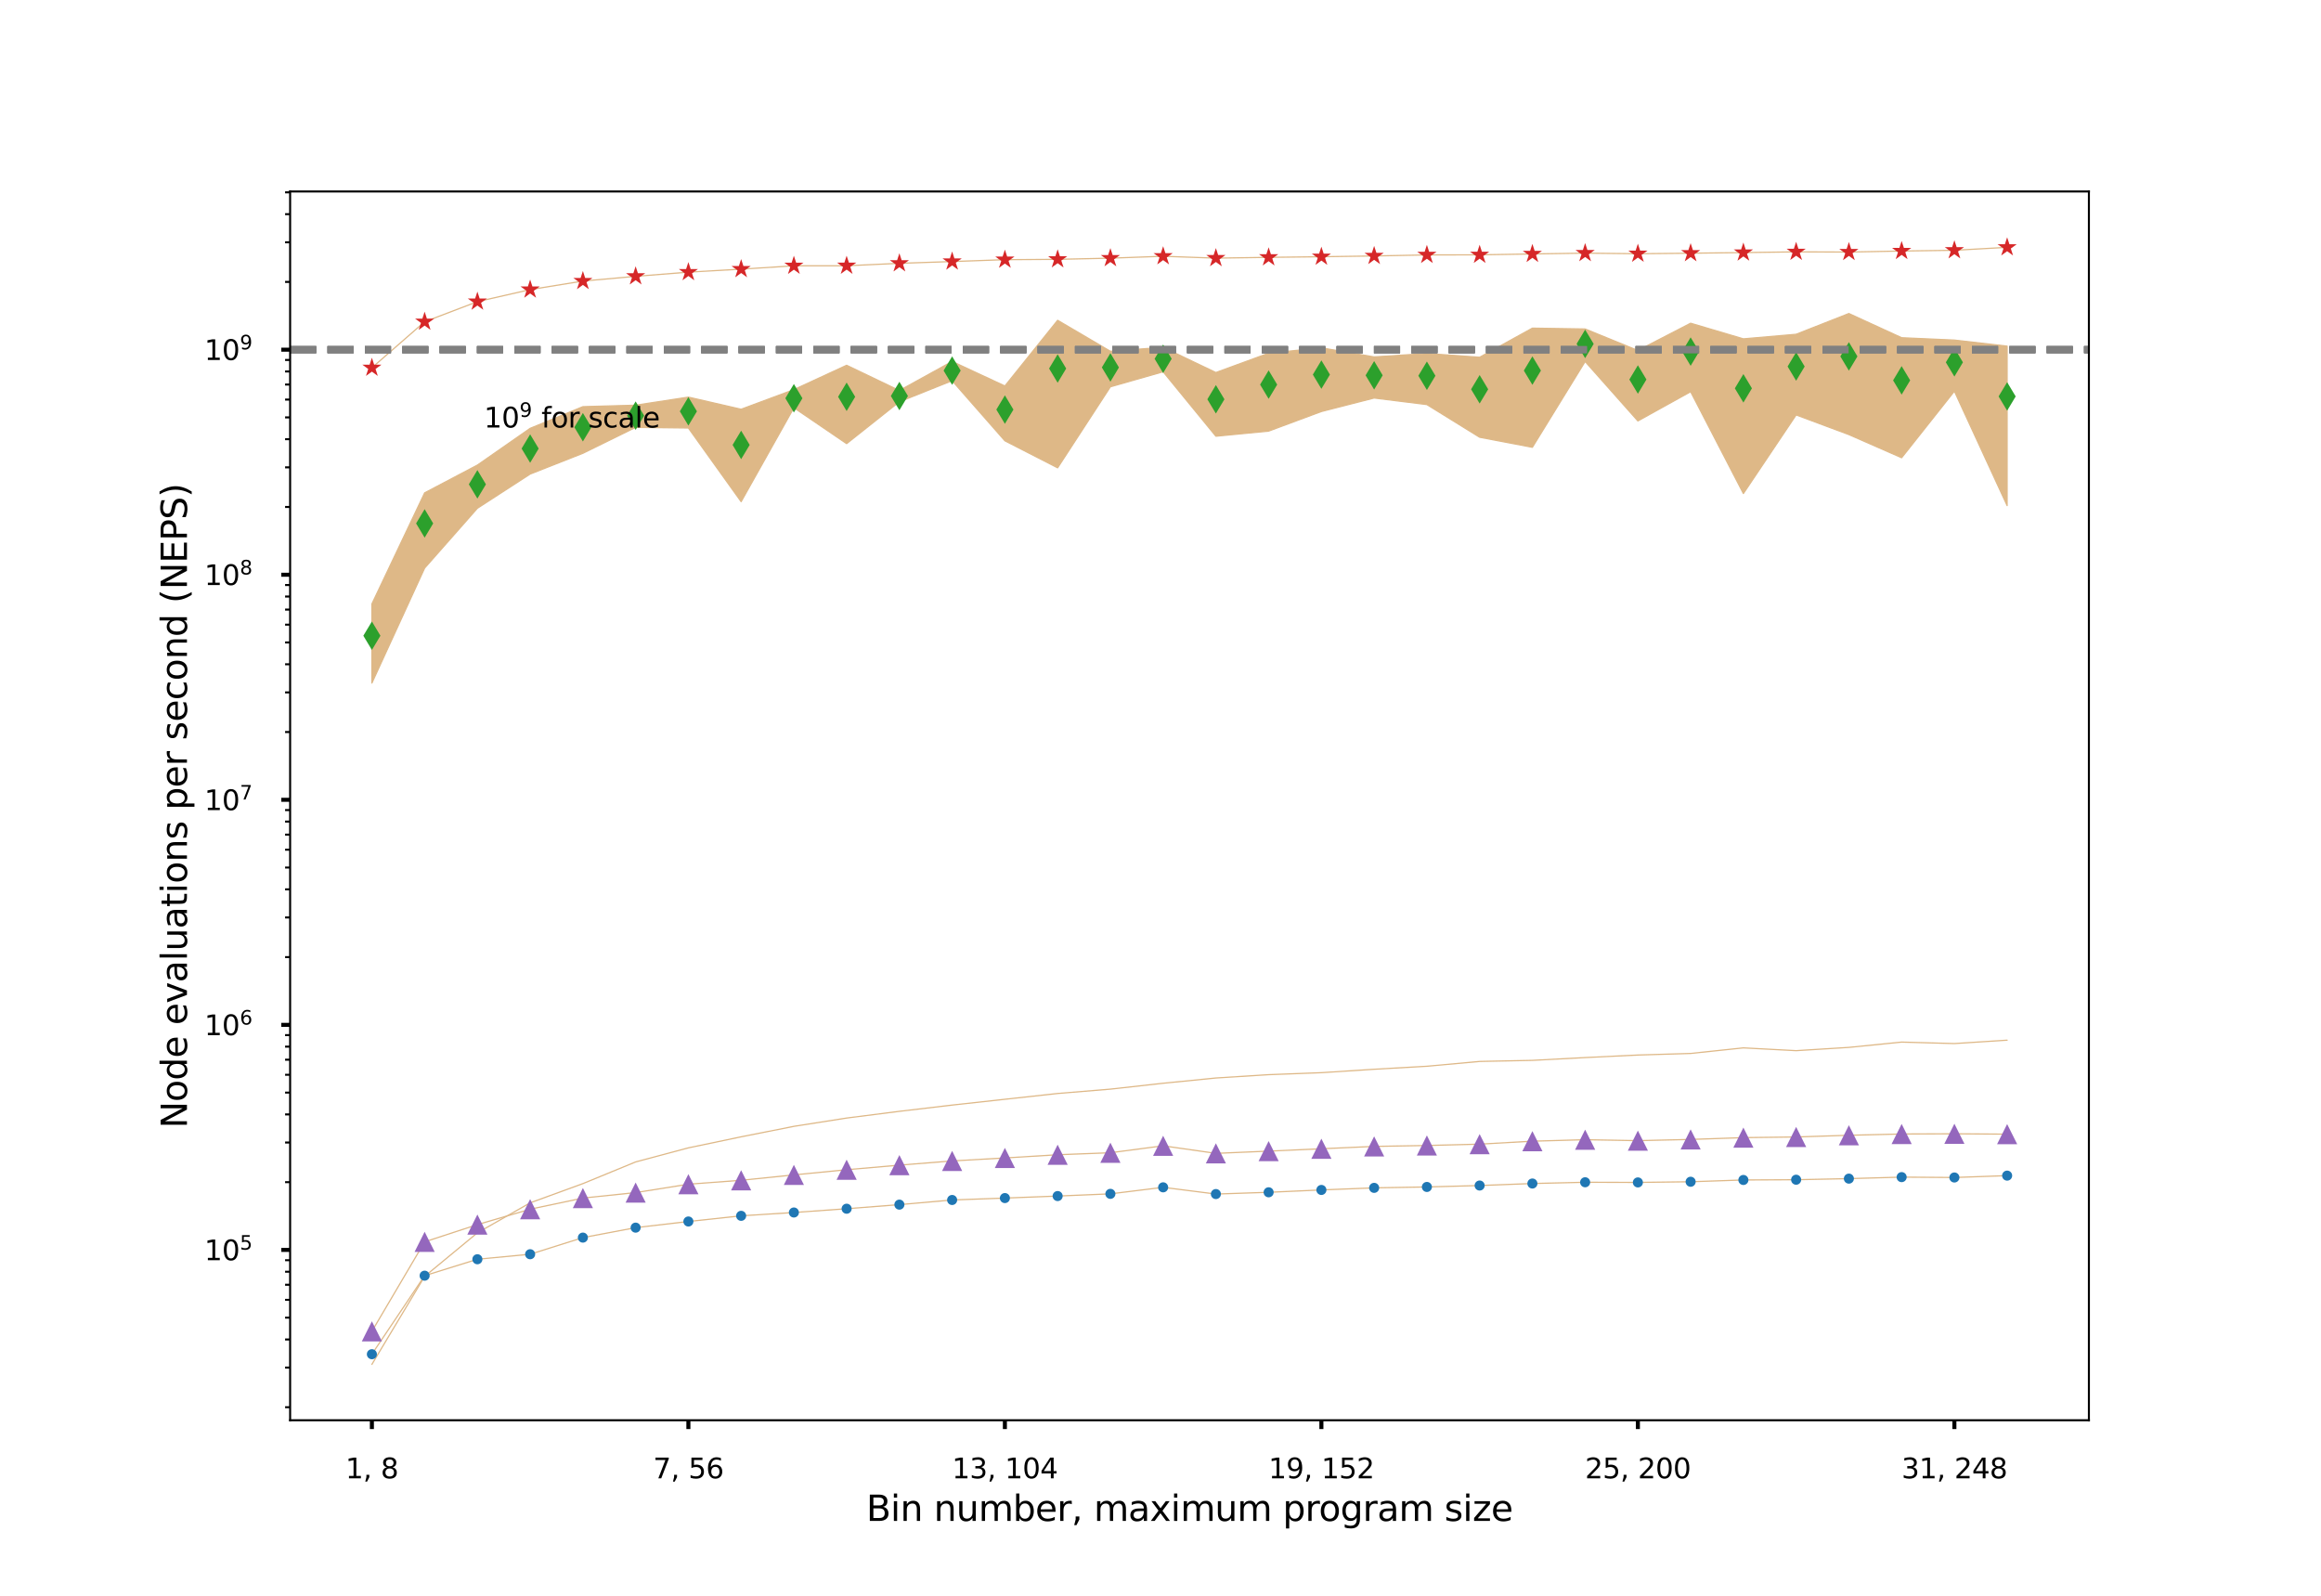 <?xml version="1.0" encoding="utf-8" standalone="no"?>
<!DOCTYPE svg PUBLIC "-//W3C//DTD SVG 1.1//EN"
  "http://www.w3.org/Graphics/SVG/1.1/DTD/svg11.dtd">
<svg xmlns:xlink="http://www.w3.org/1999/xlink" width="921.6pt" height="633.6pt" viewBox="0 0 921.6 633.6" xmlns="http://www.w3.org/2000/svg" version="1.1">
 <defs>
  <style type="text/css">*{stroke-linejoin: round; stroke-linecap: butt}</style>
 </defs>
 <g id="figure_1">
  <g id="patch_1">
   <path d="M 0 633.6 
L 921.6 633.6 
L 921.6 0 
L 0 0 
z
" style="fill: #ffffff"/>
  </g>
  <g id="axes_1">
   <g id="patch_2">
    <path d="M 115.2 563.904 
L 829.44 563.904 
L 829.44 76.032 
L 115.2 76.032 
z
" style="fill: #ffffff"/>
   </g>
   <g id="PolyCollection_1">
    <defs>
     <path id="mdfec06fd42" d="M 147.665 -91.872 
L 147.665 -91.872 
L 168.611 -126.811 
L 189.556 -144.108 
L 210.502 -156.012 
L 231.447 -163.648 
L 252.393 -172.254 
L 273.338 -177.844 
L 294.284 -182.226 
L 315.229 -186.388 
L 336.175 -189.679 
L 357.12 -192.349 
L 378.065 -194.828 
L 399.011 -197.133 
L 419.956 -199.432 
L 440.902 -201.161 
L 461.847 -203.496 
L 482.793 -205.583 
L 503.738 -206.902 
L 524.684 -207.692 
L 545.629 -209.049 
L 566.575 -210.241 
L 587.52 -212.157 
L 608.465 -212.583 
L 629.411 -213.69 
L 650.356 -214.699 
L 671.302 -215.326 
L 692.247 -217.542 
L 713.193 -216.433 
L 734.138 -217.733 
L 755.084 -219.836 
L 776.029 -219.254 
L 796.975 -220.6 
L 796.975 -220.6 
L 796.975 -220.6 
L 776.029 -219.254 
L 755.084 -219.836 
L 734.138 -217.733 
L 713.193 -216.433 
L 692.247 -217.542 
L 671.302 -215.326 
L 650.356 -214.699 
L 629.411 -213.69 
L 608.465 -212.583 
L 587.52 -212.157 
L 566.575 -210.241 
L 545.629 -209.049 
L 524.684 -207.692 
L 503.738 -206.902 
L 482.793 -205.583 
L 461.847 -203.496 
L 440.902 -201.161 
L 419.956 -199.432 
L 399.011 -197.133 
L 378.065 -194.828 
L 357.12 -192.349 
L 336.175 -189.679 
L 315.229 -186.388 
L 294.284 -182.226 
L 273.338 -177.844 
L 252.393 -172.254 
L 231.447 -163.648 
L 210.502 -156.012 
L 189.556 -144.108 
L 168.611 -126.811 
L 147.665 -91.872 
z
" style="stroke: #deb887; stroke-width: 0.48"/>
    </defs>
    <g clip-path="url(#p577e62468f)">
     <use xlink:href="#mdfec06fd42" x="0" y="633.6" style="fill: #deb887; stroke: #deb887; stroke-width: 0.48"/>
    </g>
   </g>
   <g id="PolyCollection_2">
    <defs>
     <path id="m4399b63d52" d="M 147.665 -104.984 
L 147.665 -104.984 
L 168.611 -140.524 
L 189.556 -147.374 
L 210.502 -153.486 
L 231.447 -157.906 
L 252.393 -160.082 
L 273.338 -163.411 
L 294.284 -164.966 
L 315.229 -167.109 
L 336.175 -169.163 
L 357.12 -170.982 
L 378.065 -172.649 
L 399.011 -173.834 
L 419.956 -175.106 
L 440.902 -175.902 
L 461.847 -178.659 
L 482.793 -175.658 
L 503.738 -176.544 
L 524.684 -177.484 
L 545.629 -178.415 
L 566.575 -178.781 
L 587.52 -179.314 
L 608.465 -180.493 
L 629.411 -181.08 
L 650.356 -180.705 
L 671.302 -181.187 
L 692.247 -181.903 
L 713.193 -182.165 
L 734.138 -182.838 
L 755.084 -183.345 
L 776.029 -183.43 
L 796.975 -183.285 
L 796.975 -183.285 
L 796.975 -183.285 
L 776.029 -183.43 
L 755.084 -183.345 
L 734.138 -182.838 
L 713.193 -182.165 
L 692.247 -181.903 
L 671.302 -181.187 
L 650.356 -180.705 
L 629.411 -181.08 
L 608.465 -180.493 
L 587.52 -179.314 
L 566.575 -178.781 
L 545.629 -178.415 
L 524.684 -177.484 
L 503.738 -176.544 
L 482.793 -175.658 
L 461.847 -178.659 
L 440.902 -175.902 
L 419.956 -175.106 
L 399.011 -173.834 
L 378.065 -172.649 
L 357.12 -170.982 
L 336.175 -169.163 
L 315.229 -167.109 
L 294.284 -164.966 
L 273.338 -163.411 
L 252.393 -160.082 
L 231.447 -157.906 
L 210.502 -153.486 
L 189.556 -147.374 
L 168.611 -140.524 
L 147.665 -104.984 
z
" style="stroke: #deb887; stroke-width: 0.48"/>
    </defs>
    <g clip-path="url(#p577e62468f)">
     <use xlink:href="#m4399b63d52" x="0" y="633.6" style="fill: #deb887; stroke: #deb887; stroke-width: 0.48"/>
    </g>
   </g>
   <g id="PolyCollection_3">
    <defs>
     <path id="m328875e978" d="M 147.665 -95.91 
L 147.665 -95.91 
L 168.611 -127.092 
L 189.556 -133.615 
L 210.502 -135.608 
L 231.447 -142.208 
L 252.393 -146.165 
L 273.338 -148.607 
L 294.284 -150.857 
L 315.229 -152.176 
L 336.175 -153.676 
L 357.12 -155.299 
L 378.065 -157.146 
L 399.011 -157.905 
L 419.956 -158.706 
L 440.902 -159.58 
L 461.847 -162.17 
L 482.793 -159.501 
L 503.738 -160.2 
L 524.684 -161.133 
L 545.629 -161.959 
L 566.575 -162.32 
L 587.52 -162.882 
L 608.465 -163.682 
L 629.411 -164.182 
L 650.356 -164.119 
L 671.302 -164.385 
L 692.247 -165.093 
L 713.193 -165.191 
L 734.138 -165.625 
L 755.084 -166.223 
L 776.029 -166.076 
L 796.975 -166.817 
L 796.975 -166.817 
L 796.975 -166.817 
L 776.029 -166.076 
L 755.084 -166.223 
L 734.138 -165.625 
L 713.193 -165.191 
L 692.247 -165.093 
L 671.302 -164.385 
L 650.356 -164.119 
L 629.411 -164.182 
L 608.465 -163.682 
L 587.52 -162.882 
L 566.575 -162.32 
L 545.629 -161.959 
L 524.684 -161.133 
L 503.738 -160.2 
L 482.793 -159.501 
L 461.847 -162.17 
L 440.902 -159.58 
L 419.956 -158.706 
L 399.011 -157.905 
L 378.065 -157.146 
L 357.12 -155.299 
L 336.175 -153.676 
L 315.229 -152.176 
L 294.284 -150.857 
L 273.338 -148.607 
L 252.393 -146.165 
L 231.447 -142.208 
L 210.502 -135.608 
L 189.556 -133.615 
L 168.611 -127.092 
L 147.665 -95.91 
z
" style="stroke: #deb887; stroke-width: 0.48"/>
    </defs>
    <g clip-path="url(#p577e62468f)">
     <use xlink:href="#m328875e978" x="0" y="633.6" style="fill: #deb887; stroke: #deb887; stroke-width: 0.48"/>
    </g>
   </g>
   <g id="PolyCollection_4">
    <defs>
     <path id="m60bd240803" d="M 147.665 -362.386 
L 147.665 -362.386 
L 168.611 -408.036 
L 189.556 -431.788 
L 210.502 -445.373 
L 231.447 -453.62 
L 252.393 -463.907 
L 273.338 -463.67 
L 294.284 -434.413 
L 315.229 -471.723 
L 336.175 -457.454 
L 357.12 -474.075 
L 378.065 -482.447 
L 399.011 -458.584 
L 419.956 -447.856 
L 440.902 -480.015 
L 461.847 -485.993 
L 482.793 -460.395 
L 503.738 -462.427 
L 524.684 -470.205 
L 545.629 -475.565 
L 566.575 -472.962 
L 587.52 -459.993 
L 608.465 -455.996 
L 629.411 -490.058 
L 650.356 -466.466 
L 671.302 -478.075 
L 692.247 -437.644 
L 713.193 -468.85 
L 734.138 -461.049 
L 755.084 -451.855 
L 776.029 -478.279 
L 796.975 -432.846 
L 796.975 -432.846 
L 796.975 -496.16 
L 776.029 -498.574 
L 755.084 -499.507 
L 734.138 -509.115 
L 713.193 -500.879 
L 692.247 -499.064 
L 671.302 -505.263 
L 650.356 -494.438 
L 629.411 -502.981 
L 608.465 -503.312 
L 587.52 -491.751 
L 566.575 -493.233 
L 545.629 -491.885 
L 524.684 -495.482 
L 503.738 -493.353 
L 482.793 -485.686 
L 461.847 -495.692 
L 440.902 -494.125 
L 419.956 -506.428 
L 399.011 -480.347 
L 378.065 -490.084 
L 357.12 -478.536 
L 336.175 -488.569 
L 315.229 -478.897 
L 294.284 -471.108 
L 273.338 -475.926 
L 252.393 -472.718 
L 231.447 -472.133 
L 210.502 -463.522 
L 189.556 -448.931 
L 168.611 -437.912 
L 147.665 -393.797 
z
" style="stroke: #deb887; stroke-width: 0.48"/>
    </defs>
    <g clip-path="url(#p577e62468f)">
     <use xlink:href="#m60bd240803" x="0" y="633.6" style="fill: #deb887; stroke: #deb887; stroke-width: 0.48"/>
    </g>
   </g>
   <g id="PolyCollection_5">
    <defs>
     <path id="m5ab600ba4b" d="M 147.665 -487.573 
L 147.665 -487.573 
L 168.611 -505.854 
L 189.556 -513.829 
L 210.502 -518.614 
L 231.447 -522.006 
L 252.393 -523.882 
L 273.338 -525.543 
L 294.284 -526.736 
L 315.229 -528.063 
L 336.175 -528.077 
L 357.12 -529.048 
L 378.065 -529.748 
L 399.011 -530.492 
L 419.956 -530.626 
L 440.902 -531.096 
L 461.847 -531.847 
L 482.793 -531.108 
L 503.738 -531.42 
L 524.684 -531.664 
L 545.629 -531.968 
L 566.575 -532.382 
L 587.52 -532.42 
L 608.465 -532.765 
L 629.411 -533.093 
L 650.356 -532.85 
L 671.302 -533.062 
L 692.247 -533.311 
L 713.193 -533.599 
L 734.138 -533.523 
L 755.084 -533.929 
L 776.029 -534.223 
L 796.975 -535.392 
L 796.975 -535.392 
L 796.975 -535.392 
L 776.029 -534.223 
L 755.084 -533.929 
L 734.138 -533.523 
L 713.193 -533.599 
L 692.247 -533.311 
L 671.302 -533.062 
L 650.356 -532.85 
L 629.411 -533.093 
L 608.465 -532.765 
L 587.52 -532.42 
L 566.575 -532.382 
L 545.629 -531.968 
L 524.684 -531.664 
L 503.738 -531.42 
L 482.793 -531.108 
L 461.847 -531.847 
L 440.902 -531.096 
L 419.956 -530.626 
L 399.011 -530.492 
L 378.065 -529.748 
L 357.12 -529.048 
L 336.175 -528.077 
L 315.229 -528.063 
L 294.284 -526.736 
L 273.338 -525.543 
L 252.393 -523.882 
L 231.447 -522.006 
L 210.502 -518.614 
L 189.556 -513.829 
L 168.611 -505.854 
L 147.665 -487.573 
z
" style="stroke: #deb887; stroke-width: 0.48"/>
    </defs>
    <g clip-path="url(#p577e62468f)">
     <use xlink:href="#m5ab600ba4b" x="0" y="633.6" style="fill: #deb887; stroke: #deb887; stroke-width: 0.48"/>
    </g>
   </g>
   <g id="matplotlib.axis_1">
    <g id="xtick_1">
     <g id="line2d_1">
      <defs>
       <path id="m91ff8aa774" d="M 0 0 
L 0 3.5 
" style="stroke: #000000; stroke-width: 1.6"/>
      </defs>
      <g>
       <use xlink:href="#m91ff8aa774" x="147.665" y="563.904" style="stroke: #000000; stroke-width: 1.6"/>
      </g>
     </g>
     <g id="text_1">
      <!-- 1, 8 -->
      <g transform="translate(137.171 586.962)scale(0.11 -0.11)">
       <defs>
        <path id="DejaVuSans-31" d="M 794 531 
L 1825 531 
L 1825 4091 
L 703 3866 
L 703 4441 
L 1819 4666 
L 2450 4666 
L 2450 531 
L 3481 531 
L 3481 0 
L 794 0 
L 794 531 
z
" transform="scale(0.016)"/>
        <path id="DejaVuSans-2c" d="M 750 794 
L 1409 794 
L 1409 256 
L 897 -744 
L 494 -744 
L 750 256 
L 750 794 
z
" transform="scale(0.016)"/>
        <path id="DejaVuSans-20" transform="scale(0.016)"/>
        <path id="DejaVuSans-38" d="M 2034 2216 
Q 1584 2216 1326 1975 
Q 1069 1734 1069 1313 
Q 1069 891 1326 650 
Q 1584 409 2034 409 
Q 2484 409 2743 651 
Q 3003 894 3003 1313 
Q 3003 1734 2745 1975 
Q 2488 2216 2034 2216 
z
M 1403 2484 
Q 997 2584 770 2862 
Q 544 3141 544 3541 
Q 544 4100 942 4425 
Q 1341 4750 2034 4750 
Q 2731 4750 3128 4425 
Q 3525 4100 3525 3541 
Q 3525 3141 3298 2862 
Q 3072 2584 2669 2484 
Q 3125 2378 3379 2068 
Q 3634 1759 3634 1313 
Q 3634 634 3220 271 
Q 2806 -91 2034 -91 
Q 1263 -91 848 271 
Q 434 634 434 1313 
Q 434 1759 690 2068 
Q 947 2378 1403 2484 
z
M 1172 3481 
Q 1172 3119 1398 2916 
Q 1625 2713 2034 2713 
Q 2441 2713 2670 2916 
Q 2900 3119 2900 3481 
Q 2900 3844 2670 4047 
Q 2441 4250 2034 4250 
Q 1625 4250 1398 4047 
Q 1172 3844 1172 3481 
z
" transform="scale(0.016)"/>
       </defs>
       <use xlink:href="#DejaVuSans-31"/>
       <use xlink:href="#DejaVuSans-2c" x="63.623"/>
       <use xlink:href="#DejaVuSans-20" x="95.41"/>
       <use xlink:href="#DejaVuSans-38" x="127.197"/>
      </g>
     </g>
    </g>
    <g id="xtick_2">
     <g id="line2d_2">
      <g>
       <use xlink:href="#m91ff8aa774" x="273.338" y="563.904" style="stroke: #000000; stroke-width: 1.6"/>
      </g>
     </g>
     <g id="text_2">
      <!-- 7, 56 -->
      <g transform="translate(259.344 586.962)scale(0.11 -0.11)">
       <defs>
        <path id="DejaVuSans-37" d="M 525 4666 
L 3525 4666 
L 3525 4397 
L 1831 0 
L 1172 0 
L 2766 4134 
L 525 4134 
L 525 4666 
z
" transform="scale(0.016)"/>
        <path id="DejaVuSans-35" d="M 691 4666 
L 3169 4666 
L 3169 4134 
L 1269 4134 
L 1269 2991 
Q 1406 3038 1543 3061 
Q 1681 3084 1819 3084 
Q 2600 3084 3056 2656 
Q 3513 2228 3513 1497 
Q 3513 744 3044 326 
Q 2575 -91 1722 -91 
Q 1428 -91 1123 -41 
Q 819 9 494 109 
L 494 744 
Q 775 591 1075 516 
Q 1375 441 1709 441 
Q 2250 441 2565 725 
Q 2881 1009 2881 1497 
Q 2881 1984 2565 2268 
Q 2250 2553 1709 2553 
Q 1456 2553 1204 2497 
Q 953 2441 691 2322 
L 691 4666 
z
" transform="scale(0.016)"/>
        <path id="DejaVuSans-36" d="M 2113 2584 
Q 1688 2584 1439 2293 
Q 1191 2003 1191 1497 
Q 1191 994 1439 701 
Q 1688 409 2113 409 
Q 2538 409 2786 701 
Q 3034 994 3034 1497 
Q 3034 2003 2786 2293 
Q 2538 2584 2113 2584 
z
M 3366 4563 
L 3366 3988 
Q 3128 4100 2886 4159 
Q 2644 4219 2406 4219 
Q 1781 4219 1451 3797 
Q 1122 3375 1075 2522 
Q 1259 2794 1537 2939 
Q 1816 3084 2150 3084 
Q 2853 3084 3261 2657 
Q 3669 2231 3669 1497 
Q 3669 778 3244 343 
Q 2819 -91 2113 -91 
Q 1303 -91 875 529 
Q 447 1150 447 2328 
Q 447 3434 972 4092 
Q 1497 4750 2381 4750 
Q 2619 4750 2861 4703 
Q 3103 4656 3366 4563 
z
" transform="scale(0.016)"/>
       </defs>
       <use xlink:href="#DejaVuSans-37"/>
       <use xlink:href="#DejaVuSans-2c" x="63.623"/>
       <use xlink:href="#DejaVuSans-20" x="95.41"/>
       <use xlink:href="#DejaVuSans-35" x="127.197"/>
       <use xlink:href="#DejaVuSans-36" x="190.82"/>
      </g>
     </g>
    </g>
    <g id="xtick_3">
     <g id="line2d_3">
      <g>
       <use xlink:href="#m91ff8aa774" x="399.011" y="563.904" style="stroke: #000000; stroke-width: 1.6"/>
      </g>
     </g>
     <g id="text_3">
      <!-- 13, 104 -->
      <g transform="translate(378.018 586.962)scale(0.11 -0.11)">
       <defs>
        <path id="DejaVuSans-33" d="M 2597 2516 
Q 3050 2419 3304 2112 
Q 3559 1806 3559 1356 
Q 3559 666 3084 287 
Q 2609 -91 1734 -91 
Q 1441 -91 1130 -33 
Q 819 25 488 141 
L 488 750 
Q 750 597 1062 519 
Q 1375 441 1716 441 
Q 2309 441 2620 675 
Q 2931 909 2931 1356 
Q 2931 1769 2642 2001 
Q 2353 2234 1838 2234 
L 1294 2234 
L 1294 2753 
L 1863 2753 
Q 2328 2753 2575 2939 
Q 2822 3125 2822 3475 
Q 2822 3834 2567 4026 
Q 2313 4219 1838 4219 
Q 1578 4219 1281 4162 
Q 984 4106 628 3988 
L 628 4550 
Q 988 4650 1302 4700 
Q 1616 4750 1894 4750 
Q 2613 4750 3031 4423 
Q 3450 4097 3450 3541 
Q 3450 3153 3228 2886 
Q 3006 2619 2597 2516 
z
" transform="scale(0.016)"/>
        <path id="DejaVuSans-30" d="M 2034 4250 
Q 1547 4250 1301 3770 
Q 1056 3291 1056 2328 
Q 1056 1369 1301 889 
Q 1547 409 2034 409 
Q 2525 409 2770 889 
Q 3016 1369 3016 2328 
Q 3016 3291 2770 3770 
Q 2525 4250 2034 4250 
z
M 2034 4750 
Q 2819 4750 3233 4129 
Q 3647 3509 3647 2328 
Q 3647 1150 3233 529 
Q 2819 -91 2034 -91 
Q 1250 -91 836 529 
Q 422 1150 422 2328 
Q 422 3509 836 4129 
Q 1250 4750 2034 4750 
z
" transform="scale(0.016)"/>
        <path id="DejaVuSans-34" d="M 2419 4116 
L 825 1625 
L 2419 1625 
L 2419 4116 
z
M 2253 4666 
L 3047 4666 
L 3047 1625 
L 3713 1625 
L 3713 1100 
L 3047 1100 
L 3047 0 
L 2419 0 
L 2419 1100 
L 313 1100 
L 313 1709 
L 2253 4666 
z
" transform="scale(0.016)"/>
       </defs>
       <use xlink:href="#DejaVuSans-31"/>
       <use xlink:href="#DejaVuSans-33" x="63.623"/>
       <use xlink:href="#DejaVuSans-2c" x="127.246"/>
       <use xlink:href="#DejaVuSans-20" x="159.033"/>
       <use xlink:href="#DejaVuSans-31" x="190.82"/>
       <use xlink:href="#DejaVuSans-30" x="254.443"/>
       <use xlink:href="#DejaVuSans-34" x="318.066"/>
      </g>
     </g>
    </g>
    <g id="xtick_4">
     <g id="line2d_4">
      <g>
       <use xlink:href="#m91ff8aa774" x="524.684" y="563.904" style="stroke: #000000; stroke-width: 1.6"/>
      </g>
     </g>
     <g id="text_4">
      <!-- 19, 152 -->
      <g transform="translate(503.691 586.962)scale(0.11 -0.11)">
       <defs>
        <path id="DejaVuSans-39" d="M 703 97 
L 703 672 
Q 941 559 1184 500 
Q 1428 441 1663 441 
Q 2288 441 2617 861 
Q 2947 1281 2994 2138 
Q 2813 1869 2534 1725 
Q 2256 1581 1919 1581 
Q 1219 1581 811 2004 
Q 403 2428 403 3163 
Q 403 3881 828 4315 
Q 1253 4750 1959 4750 
Q 2769 4750 3195 4129 
Q 3622 3509 3622 2328 
Q 3622 1225 3098 567 
Q 2575 -91 1691 -91 
Q 1453 -91 1209 -44 
Q 966 3 703 97 
z
M 1959 2075 
Q 2384 2075 2632 2365 
Q 2881 2656 2881 3163 
Q 2881 3666 2632 3958 
Q 2384 4250 1959 4250 
Q 1534 4250 1286 3958 
Q 1038 3666 1038 3163 
Q 1038 2656 1286 2365 
Q 1534 2075 1959 2075 
z
" transform="scale(0.016)"/>
        <path id="DejaVuSans-32" d="M 1228 531 
L 3431 531 
L 3431 0 
L 469 0 
L 469 531 
Q 828 903 1448 1529 
Q 2069 2156 2228 2338 
Q 2531 2678 2651 2914 
Q 2772 3150 2772 3378 
Q 2772 3750 2511 3984 
Q 2250 4219 1831 4219 
Q 1534 4219 1204 4116 
Q 875 4013 500 3803 
L 500 4441 
Q 881 4594 1212 4672 
Q 1544 4750 1819 4750 
Q 2544 4750 2975 4387 
Q 3406 4025 3406 3419 
Q 3406 3131 3298 2873 
Q 3191 2616 2906 2266 
Q 2828 2175 2409 1742 
Q 1991 1309 1228 531 
z
" transform="scale(0.016)"/>
       </defs>
       <use xlink:href="#DejaVuSans-31"/>
       <use xlink:href="#DejaVuSans-39" x="63.623"/>
       <use xlink:href="#DejaVuSans-2c" x="127.246"/>
       <use xlink:href="#DejaVuSans-20" x="159.033"/>
       <use xlink:href="#DejaVuSans-31" x="190.82"/>
       <use xlink:href="#DejaVuSans-35" x="254.443"/>
       <use xlink:href="#DejaVuSans-32" x="318.066"/>
      </g>
     </g>
    </g>
    <g id="xtick_5">
     <g id="line2d_5">
      <g>
       <use xlink:href="#m91ff8aa774" x="650.356" y="563.904" style="stroke: #000000; stroke-width: 1.6"/>
      </g>
     </g>
     <g id="text_5">
      <!-- 25, 200 -->
      <g transform="translate(629.364 586.962)scale(0.11 -0.11)">
       <use xlink:href="#DejaVuSans-32"/>
       <use xlink:href="#DejaVuSans-35" x="63.623"/>
       <use xlink:href="#DejaVuSans-2c" x="127.246"/>
       <use xlink:href="#DejaVuSans-20" x="159.033"/>
       <use xlink:href="#DejaVuSans-32" x="190.82"/>
       <use xlink:href="#DejaVuSans-30" x="254.443"/>
       <use xlink:href="#DejaVuSans-30" x="318.066"/>
      </g>
     </g>
    </g>
    <g id="xtick_6">
     <g id="line2d_6">
      <g>
       <use xlink:href="#m91ff8aa774" x="776.029" y="563.904" style="stroke: #000000; stroke-width: 1.6"/>
      </g>
     </g>
     <g id="text_6">
      <!-- 31, 248 -->
      <g transform="translate(755.036 586.962)scale(0.11 -0.11)">
       <use xlink:href="#DejaVuSans-33"/>
       <use xlink:href="#DejaVuSans-31" x="63.623"/>
       <use xlink:href="#DejaVuSans-2c" x="127.246"/>
       <use xlink:href="#DejaVuSans-20" x="159.033"/>
       <use xlink:href="#DejaVuSans-32" x="190.82"/>
       <use xlink:href="#DejaVuSans-34" x="254.443"/>
       <use xlink:href="#DejaVuSans-38" x="318.066"/>
      </g>
     </g>
    </g>
    <g id="text_7">
     <!-- Bin number, maximum program size -->
     <g transform="translate(343.975 603.888)scale(0.14 -0.14)">
      <defs>
       <path id="DejaVuSans-42" d="M 1259 2228 
L 1259 519 
L 2272 519 
Q 2781 519 3026 730 
Q 3272 941 3272 1375 
Q 3272 1813 3026 2020 
Q 2781 2228 2272 2228 
L 1259 2228 
z
M 1259 4147 
L 1259 2741 
L 2194 2741 
Q 2656 2741 2882 2914 
Q 3109 3088 3109 3444 
Q 3109 3797 2882 3972 
Q 2656 4147 2194 4147 
L 1259 4147 
z
M 628 4666 
L 2241 4666 
Q 2963 4666 3353 4366 
Q 3744 4066 3744 3513 
Q 3744 3084 3544 2831 
Q 3344 2578 2956 2516 
Q 3422 2416 3680 2098 
Q 3938 1781 3938 1306 
Q 3938 681 3513 340 
Q 3088 0 2303 0 
L 628 0 
L 628 4666 
z
" transform="scale(0.016)"/>
       <path id="DejaVuSans-69" d="M 603 3500 
L 1178 3500 
L 1178 0 
L 603 0 
L 603 3500 
z
M 603 4863 
L 1178 4863 
L 1178 4134 
L 603 4134 
L 603 4863 
z
" transform="scale(0.016)"/>
       <path id="DejaVuSans-6e" d="M 3513 2113 
L 3513 0 
L 2938 0 
L 2938 2094 
Q 2938 2591 2744 2837 
Q 2550 3084 2163 3084 
Q 1697 3084 1428 2787 
Q 1159 2491 1159 1978 
L 1159 0 
L 581 0 
L 581 3500 
L 1159 3500 
L 1159 2956 
Q 1366 3272 1645 3428 
Q 1925 3584 2291 3584 
Q 2894 3584 3203 3211 
Q 3513 2838 3513 2113 
z
" transform="scale(0.016)"/>
       <path id="DejaVuSans-75" d="M 544 1381 
L 544 3500 
L 1119 3500 
L 1119 1403 
Q 1119 906 1312 657 
Q 1506 409 1894 409 
Q 2359 409 2629 706 
Q 2900 1003 2900 1516 
L 2900 3500 
L 3475 3500 
L 3475 0 
L 2900 0 
L 2900 538 
Q 2691 219 2414 64 
Q 2138 -91 1772 -91 
Q 1169 -91 856 284 
Q 544 659 544 1381 
z
M 1991 3584 
L 1991 3584 
z
" transform="scale(0.016)"/>
       <path id="DejaVuSans-6d" d="M 3328 2828 
Q 3544 3216 3844 3400 
Q 4144 3584 4550 3584 
Q 5097 3584 5394 3201 
Q 5691 2819 5691 2113 
L 5691 0 
L 5113 0 
L 5113 2094 
Q 5113 2597 4934 2840 
Q 4756 3084 4391 3084 
Q 3944 3084 3684 2787 
Q 3425 2491 3425 1978 
L 3425 0 
L 2847 0 
L 2847 2094 
Q 2847 2600 2669 2842 
Q 2491 3084 2119 3084 
Q 1678 3084 1418 2786 
Q 1159 2488 1159 1978 
L 1159 0 
L 581 0 
L 581 3500 
L 1159 3500 
L 1159 2956 
Q 1356 3278 1631 3431 
Q 1906 3584 2284 3584 
Q 2666 3584 2933 3390 
Q 3200 3197 3328 2828 
z
" transform="scale(0.016)"/>
       <path id="DejaVuSans-62" d="M 3116 1747 
Q 3116 2381 2855 2742 
Q 2594 3103 2138 3103 
Q 1681 3103 1420 2742 
Q 1159 2381 1159 1747 
Q 1159 1113 1420 752 
Q 1681 391 2138 391 
Q 2594 391 2855 752 
Q 3116 1113 3116 1747 
z
M 1159 2969 
Q 1341 3281 1617 3432 
Q 1894 3584 2278 3584 
Q 2916 3584 3314 3078 
Q 3713 2572 3713 1747 
Q 3713 922 3314 415 
Q 2916 -91 2278 -91 
Q 1894 -91 1617 61 
Q 1341 213 1159 525 
L 1159 0 
L 581 0 
L 581 4863 
L 1159 4863 
L 1159 2969 
z
" transform="scale(0.016)"/>
       <path id="DejaVuSans-65" d="M 3597 1894 
L 3597 1613 
L 953 1613 
Q 991 1019 1311 708 
Q 1631 397 2203 397 
Q 2534 397 2845 478 
Q 3156 559 3463 722 
L 3463 178 
Q 3153 47 2828 -22 
Q 2503 -91 2169 -91 
Q 1331 -91 842 396 
Q 353 884 353 1716 
Q 353 2575 817 3079 
Q 1281 3584 2069 3584 
Q 2775 3584 3186 3129 
Q 3597 2675 3597 1894 
z
M 3022 2063 
Q 3016 2534 2758 2815 
Q 2500 3097 2075 3097 
Q 1594 3097 1305 2825 
Q 1016 2553 972 2059 
L 3022 2063 
z
" transform="scale(0.016)"/>
       <path id="DejaVuSans-72" d="M 2631 2963 
Q 2534 3019 2420 3045 
Q 2306 3072 2169 3072 
Q 1681 3072 1420 2755 
Q 1159 2438 1159 1844 
L 1159 0 
L 581 0 
L 581 3500 
L 1159 3500 
L 1159 2956 
Q 1341 3275 1631 3429 
Q 1922 3584 2338 3584 
Q 2397 3584 2469 3576 
Q 2541 3569 2628 3553 
L 2631 2963 
z
" transform="scale(0.016)"/>
       <path id="DejaVuSans-61" d="M 2194 1759 
Q 1497 1759 1228 1600 
Q 959 1441 959 1056 
Q 959 750 1161 570 
Q 1363 391 1709 391 
Q 2188 391 2477 730 
Q 2766 1069 2766 1631 
L 2766 1759 
L 2194 1759 
z
M 3341 1997 
L 3341 0 
L 2766 0 
L 2766 531 
Q 2569 213 2275 61 
Q 1981 -91 1556 -91 
Q 1019 -91 701 211 
Q 384 513 384 1019 
Q 384 1609 779 1909 
Q 1175 2209 1959 2209 
L 2766 2209 
L 2766 2266 
Q 2766 2663 2505 2880 
Q 2244 3097 1772 3097 
Q 1472 3097 1187 3025 
Q 903 2953 641 2809 
L 641 3341 
Q 956 3463 1253 3523 
Q 1550 3584 1831 3584 
Q 2591 3584 2966 3190 
Q 3341 2797 3341 1997 
z
" transform="scale(0.016)"/>
       <path id="DejaVuSans-78" d="M 3513 3500 
L 2247 1797 
L 3578 0 
L 2900 0 
L 1881 1375 
L 863 0 
L 184 0 
L 1544 1831 
L 300 3500 
L 978 3500 
L 1906 2253 
L 2834 3500 
L 3513 3500 
z
" transform="scale(0.016)"/>
       <path id="DejaVuSans-70" d="M 1159 525 
L 1159 -1331 
L 581 -1331 
L 581 3500 
L 1159 3500 
L 1159 2969 
Q 1341 3281 1617 3432 
Q 1894 3584 2278 3584 
Q 2916 3584 3314 3078 
Q 3713 2572 3713 1747 
Q 3713 922 3314 415 
Q 2916 -91 2278 -91 
Q 1894 -91 1617 61 
Q 1341 213 1159 525 
z
M 3116 1747 
Q 3116 2381 2855 2742 
Q 2594 3103 2138 3103 
Q 1681 3103 1420 2742 
Q 1159 2381 1159 1747 
Q 1159 1113 1420 752 
Q 1681 391 2138 391 
Q 2594 391 2855 752 
Q 3116 1113 3116 1747 
z
" transform="scale(0.016)"/>
       <path id="DejaVuSans-6f" d="M 1959 3097 
Q 1497 3097 1228 2736 
Q 959 2375 959 1747 
Q 959 1119 1226 758 
Q 1494 397 1959 397 
Q 2419 397 2687 759 
Q 2956 1122 2956 1747 
Q 2956 2369 2687 2733 
Q 2419 3097 1959 3097 
z
M 1959 3584 
Q 2709 3584 3137 3096 
Q 3566 2609 3566 1747 
Q 3566 888 3137 398 
Q 2709 -91 1959 -91 
Q 1206 -91 779 398 
Q 353 888 353 1747 
Q 353 2609 779 3096 
Q 1206 3584 1959 3584 
z
" transform="scale(0.016)"/>
       <path id="DejaVuSans-67" d="M 2906 1791 
Q 2906 2416 2648 2759 
Q 2391 3103 1925 3103 
Q 1463 3103 1205 2759 
Q 947 2416 947 1791 
Q 947 1169 1205 825 
Q 1463 481 1925 481 
Q 2391 481 2648 825 
Q 2906 1169 2906 1791 
z
M 3481 434 
Q 3481 -459 3084 -895 
Q 2688 -1331 1869 -1331 
Q 1566 -1331 1297 -1286 
Q 1028 -1241 775 -1147 
L 775 -588 
Q 1028 -725 1275 -790 
Q 1522 -856 1778 -856 
Q 2344 -856 2625 -561 
Q 2906 -266 2906 331 
L 2906 616 
Q 2728 306 2450 153 
Q 2172 0 1784 0 
Q 1141 0 747 490 
Q 353 981 353 1791 
Q 353 2603 747 3093 
Q 1141 3584 1784 3584 
Q 2172 3584 2450 3431 
Q 2728 3278 2906 2969 
L 2906 3500 
L 3481 3500 
L 3481 434 
z
" transform="scale(0.016)"/>
       <path id="DejaVuSans-73" d="M 2834 3397 
L 2834 2853 
Q 2591 2978 2328 3040 
Q 2066 3103 1784 3103 
Q 1356 3103 1142 2972 
Q 928 2841 928 2578 
Q 928 2378 1081 2264 
Q 1234 2150 1697 2047 
L 1894 2003 
Q 2506 1872 2764 1633 
Q 3022 1394 3022 966 
Q 3022 478 2636 193 
Q 2250 -91 1575 -91 
Q 1294 -91 989 -36 
Q 684 19 347 128 
L 347 722 
Q 666 556 975 473 
Q 1284 391 1588 391 
Q 1994 391 2212 530 
Q 2431 669 2431 922 
Q 2431 1156 2273 1281 
Q 2116 1406 1581 1522 
L 1381 1569 
Q 847 1681 609 1914 
Q 372 2147 372 2553 
Q 372 3047 722 3315 
Q 1072 3584 1716 3584 
Q 2034 3584 2315 3537 
Q 2597 3491 2834 3397 
z
" transform="scale(0.016)"/>
       <path id="DejaVuSans-7a" d="M 353 3500 
L 3084 3500 
L 3084 2975 
L 922 459 
L 3084 459 
L 3084 0 
L 275 0 
L 275 525 
L 2438 3041 
L 353 3041 
L 353 3500 
z
" transform="scale(0.016)"/>
      </defs>
      <use xlink:href="#DejaVuSans-42"/>
      <use xlink:href="#DejaVuSans-69" x="68.604"/>
      <use xlink:href="#DejaVuSans-6e" x="96.387"/>
      <use xlink:href="#DejaVuSans-20" x="159.766"/>
      <use xlink:href="#DejaVuSans-6e" x="191.553"/>
      <use xlink:href="#DejaVuSans-75" x="254.932"/>
      <use xlink:href="#DejaVuSans-6d" x="318.311"/>
      <use xlink:href="#DejaVuSans-62" x="415.723"/>
      <use xlink:href="#DejaVuSans-65" x="479.199"/>
      <use xlink:href="#DejaVuSans-72" x="540.723"/>
      <use xlink:href="#DejaVuSans-2c" x="581.836"/>
      <use xlink:href="#DejaVuSans-20" x="613.623"/>
      <use xlink:href="#DejaVuSans-6d" x="645.41"/>
      <use xlink:href="#DejaVuSans-61" x="742.822"/>
      <use xlink:href="#DejaVuSans-78" x="804.102"/>
      <use xlink:href="#DejaVuSans-69" x="863.281"/>
      <use xlink:href="#DejaVuSans-6d" x="891.064"/>
      <use xlink:href="#DejaVuSans-75" x="988.477"/>
      <use xlink:href="#DejaVuSans-6d" x="1051.855"/>
      <use xlink:href="#DejaVuSans-20" x="1149.268"/>
      <use xlink:href="#DejaVuSans-70" x="1181.055"/>
      <use xlink:href="#DejaVuSans-72" x="1244.531"/>
      <use xlink:href="#DejaVuSans-6f" x="1283.395"/>
      <use xlink:href="#DejaVuSans-67" x="1344.576"/>
      <use xlink:href="#DejaVuSans-72" x="1408.053"/>
      <use xlink:href="#DejaVuSans-61" x="1449.166"/>
      <use xlink:href="#DejaVuSans-6d" x="1510.445"/>
      <use xlink:href="#DejaVuSans-20" x="1607.857"/>
      <use xlink:href="#DejaVuSans-73" x="1639.645"/>
      <use xlink:href="#DejaVuSans-69" x="1691.744"/>
      <use xlink:href="#DejaVuSans-7a" x="1719.527"/>
      <use xlink:href="#DejaVuSans-65" x="1772.018"/>
     </g>
    </g>
   </g>
   <g id="matplotlib.axis_2">
    <g id="ytick_1">
     <g id="line2d_7">
      <defs>
       <path id="mb7f8c9bf98" d="M 0 0 
L -3.5 0 
" style="stroke: #000000; stroke-width: 1.6"/>
      </defs>
      <g>
       <use xlink:href="#mb7f8c9bf98" x="115.2" y="496.275" style="stroke: #000000; stroke-width: 1.6"/>
      </g>
     </g>
     <g id="text_8">
      <!-- $\mathdefault{10^{5}}$ -->
      <g transform="translate(81.14 500.454)scale(0.11 -0.11)">
       <use xlink:href="#DejaVuSans-31" transform="translate(0 0.684)"/>
       <use xlink:href="#DejaVuSans-30" transform="translate(63.623 0.684)"/>
       <use xlink:href="#DejaVuSans-35" transform="translate(128.203 38.966)scale(0.7)"/>
      </g>
     </g>
    </g>
    <g id="ytick_2">
     <g id="line2d_8">
      <g>
       <use xlink:href="#mb7f8c9bf98" x="115.2" y="406.915" style="stroke: #000000; stroke-width: 1.6"/>
      </g>
     </g>
     <g id="text_9">
      <!-- $\mathdefault{10^{6}}$ -->
      <g transform="translate(81.14 411.094)scale(0.11 -0.11)">
       <use xlink:href="#DejaVuSans-31" transform="translate(0 0.766)"/>
       <use xlink:href="#DejaVuSans-30" transform="translate(63.623 0.766)"/>
       <use xlink:href="#DejaVuSans-36" transform="translate(128.203 39.047)scale(0.7)"/>
      </g>
     </g>
    </g>
    <g id="ytick_3">
     <g id="line2d_9">
      <g>
       <use xlink:href="#mb7f8c9bf98" x="115.2" y="317.554" style="stroke: #000000; stroke-width: 1.6"/>
      </g>
     </g>
     <g id="text_10">
      <!-- $\mathdefault{10^{7}}$ -->
      <g transform="translate(81.14 321.733)scale(0.11 -0.11)">
       <use xlink:href="#DejaVuSans-31" transform="translate(0 0.684)"/>
       <use xlink:href="#DejaVuSans-30" transform="translate(63.623 0.684)"/>
       <use xlink:href="#DejaVuSans-37" transform="translate(128.203 38.966)scale(0.7)"/>
      </g>
     </g>
    </g>
    <g id="ytick_4">
     <g id="line2d_10">
      <g>
       <use xlink:href="#mb7f8c9bf98" x="115.2" y="228.193" style="stroke: #000000; stroke-width: 1.6"/>
      </g>
     </g>
     <g id="text_11">
      <!-- $\mathdefault{10^{8}}$ -->
      <g transform="translate(81.14 232.372)scale(0.11 -0.11)">
       <use xlink:href="#DejaVuSans-31" transform="translate(0 0.766)"/>
       <use xlink:href="#DejaVuSans-30" transform="translate(63.623 0.766)"/>
       <use xlink:href="#DejaVuSans-38" transform="translate(128.203 39.047)scale(0.7)"/>
      </g>
     </g>
    </g>
    <g id="ytick_5">
     <g id="line2d_11">
      <g>
       <use xlink:href="#mb7f8c9bf98" x="115.2" y="138.833" style="stroke: #000000; stroke-width: 1.6"/>
      </g>
     </g>
     <g id="text_12">
      <!-- $\mathdefault{10^{9}}$ -->
      <g transform="translate(81.14 143.012)scale(0.11 -0.11)">
       <use xlink:href="#DejaVuSans-31" transform="translate(0 0.766)"/>
       <use xlink:href="#DejaVuSans-30" transform="translate(63.623 0.766)"/>
       <use xlink:href="#DejaVuSans-39" transform="translate(128.203 39.047)scale(0.7)"/>
      </g>
     </g>
    </g>
    <g id="ytick_6">
     <g id="line2d_12">
      <defs>
       <path id="m3e3fe8ea0b" d="M 0 0 
L -2 0 
" style="stroke: #000000; stroke-width: 0.8"/>
      </defs>
      <g>
       <use xlink:href="#m3e3fe8ea0b" x="115.2" y="558.736" style="stroke: #000000; stroke-width: 0.8"/>
      </g>
     </g>
    </g>
    <g id="ytick_7">
     <g id="line2d_13">
      <g>
       <use xlink:href="#m3e3fe8ea0b" x="115.2" y="543" style="stroke: #000000; stroke-width: 0.8"/>
      </g>
     </g>
    </g>
    <g id="ytick_8">
     <g id="line2d_14">
      <g>
       <use xlink:href="#m3e3fe8ea0b" x="115.2" y="531.835" style="stroke: #000000; stroke-width: 0.8"/>
      </g>
     </g>
    </g>
    <g id="ytick_9">
     <g id="line2d_15">
      <g>
       <use xlink:href="#m3e3fe8ea0b" x="115.2" y="523.175" style="stroke: #000000; stroke-width: 0.8"/>
      </g>
     </g>
    </g>
    <g id="ytick_10">
     <g id="line2d_16">
      <g>
       <use xlink:href="#m3e3fe8ea0b" x="115.2" y="516.1" style="stroke: #000000; stroke-width: 0.8"/>
      </g>
     </g>
    </g>
    <g id="ytick_11">
     <g id="line2d_17">
      <g>
       <use xlink:href="#m3e3fe8ea0b" x="115.2" y="510.117" style="stroke: #000000; stroke-width: 0.8"/>
      </g>
     </g>
    </g>
    <g id="ytick_12">
     <g id="line2d_18">
      <g>
       <use xlink:href="#m3e3fe8ea0b" x="115.2" y="504.935" style="stroke: #000000; stroke-width: 0.8"/>
      </g>
     </g>
    </g>
    <g id="ytick_13">
     <g id="line2d_19">
      <g>
       <use xlink:href="#m3e3fe8ea0b" x="115.2" y="500.364" style="stroke: #000000; stroke-width: 0.8"/>
      </g>
     </g>
    </g>
    <g id="ytick_14">
     <g id="line2d_20">
      <g>
       <use xlink:href="#m3e3fe8ea0b" x="115.2" y="469.375" style="stroke: #000000; stroke-width: 0.8"/>
      </g>
     </g>
    </g>
    <g id="ytick_15">
     <g id="line2d_21">
      <g>
       <use xlink:href="#m3e3fe8ea0b" x="115.2" y="453.639" style="stroke: #000000; stroke-width: 0.8"/>
      </g>
     </g>
    </g>
    <g id="ytick_16">
     <g id="line2d_22">
      <g>
       <use xlink:href="#m3e3fe8ea0b" x="115.2" y="442.475" style="stroke: #000000; stroke-width: 0.8"/>
      </g>
     </g>
    </g>
    <g id="ytick_17">
     <g id="line2d_23">
      <g>
       <use xlink:href="#m3e3fe8ea0b" x="115.2" y="433.815" style="stroke: #000000; stroke-width: 0.8"/>
      </g>
     </g>
    </g>
    <g id="ytick_18">
     <g id="line2d_24">
      <g>
       <use xlink:href="#m3e3fe8ea0b" x="115.2" y="426.739" style="stroke: #000000; stroke-width: 0.8"/>
      </g>
     </g>
    </g>
    <g id="ytick_19">
     <g id="line2d_25">
      <g>
       <use xlink:href="#m3e3fe8ea0b" x="115.2" y="420.757" style="stroke: #000000; stroke-width: 0.8"/>
      </g>
     </g>
    </g>
    <g id="ytick_20">
     <g id="line2d_26">
      <g>
       <use xlink:href="#m3e3fe8ea0b" x="115.2" y="415.574" style="stroke: #000000; stroke-width: 0.8"/>
      </g>
     </g>
    </g>
    <g id="ytick_21">
     <g id="line2d_27">
      <g>
       <use xlink:href="#m3e3fe8ea0b" x="115.2" y="411.003" style="stroke: #000000; stroke-width: 0.8"/>
      </g>
     </g>
    </g>
    <g id="ytick_22">
     <g id="line2d_28">
      <g>
       <use xlink:href="#m3e3fe8ea0b" x="115.2" y="380.014" style="stroke: #000000; stroke-width: 0.8"/>
      </g>
     </g>
    </g>
    <g id="ytick_23">
     <g id="line2d_29">
      <g>
       <use xlink:href="#m3e3fe8ea0b" x="115.2" y="364.279" style="stroke: #000000; stroke-width: 0.8"/>
      </g>
     </g>
    </g>
    <g id="ytick_24">
     <g id="line2d_30">
      <g>
       <use xlink:href="#m3e3fe8ea0b" x="115.2" y="353.114" style="stroke: #000000; stroke-width: 0.8"/>
      </g>
     </g>
    </g>
    <g id="ytick_25">
     <g id="line2d_31">
      <g>
       <use xlink:href="#m3e3fe8ea0b" x="115.2" y="344.454" style="stroke: #000000; stroke-width: 0.8"/>
      </g>
     </g>
    </g>
    <g id="ytick_26">
     <g id="line2d_32">
      <g>
       <use xlink:href="#m3e3fe8ea0b" x="115.2" y="337.378" style="stroke: #000000; stroke-width: 0.8"/>
      </g>
     </g>
    </g>
    <g id="ytick_27">
     <g id="line2d_33">
      <g>
       <use xlink:href="#m3e3fe8ea0b" x="115.2" y="331.396" style="stroke: #000000; stroke-width: 0.8"/>
      </g>
     </g>
    </g>
    <g id="ytick_28">
     <g id="line2d_34">
      <g>
       <use xlink:href="#m3e3fe8ea0b" x="115.2" y="326.214" style="stroke: #000000; stroke-width: 0.8"/>
      </g>
     </g>
    </g>
    <g id="ytick_29">
     <g id="line2d_35">
      <g>
       <use xlink:href="#m3e3fe8ea0b" x="115.2" y="321.643" style="stroke: #000000; stroke-width: 0.8"/>
      </g>
     </g>
    </g>
    <g id="ytick_30">
     <g id="line2d_36">
      <g>
       <use xlink:href="#m3e3fe8ea0b" x="115.2" y="290.654" style="stroke: #000000; stroke-width: 0.8"/>
      </g>
     </g>
    </g>
    <g id="ytick_31">
     <g id="line2d_37">
      <g>
       <use xlink:href="#m3e3fe8ea0b" x="115.2" y="274.918" style="stroke: #000000; stroke-width: 0.8"/>
      </g>
     </g>
    </g>
    <g id="ytick_32">
     <g id="line2d_38">
      <g>
       <use xlink:href="#m3e3fe8ea0b" x="115.2" y="263.753" style="stroke: #000000; stroke-width: 0.8"/>
      </g>
     </g>
    </g>
    <g id="ytick_33">
     <g id="line2d_39">
      <g>
       <use xlink:href="#m3e3fe8ea0b" x="115.2" y="255.093" style="stroke: #000000; stroke-width: 0.8"/>
      </g>
     </g>
    </g>
    <g id="ytick_34">
     <g id="line2d_40">
      <g>
       <use xlink:href="#m3e3fe8ea0b" x="115.2" y="248.018" style="stroke: #000000; stroke-width: 0.8"/>
      </g>
     </g>
    </g>
    <g id="ytick_35">
     <g id="line2d_41">
      <g>
       <use xlink:href="#m3e3fe8ea0b" x="115.2" y="242.035" style="stroke: #000000; stroke-width: 0.8"/>
      </g>
     </g>
    </g>
    <g id="ytick_36">
     <g id="line2d_42">
      <g>
       <use xlink:href="#m3e3fe8ea0b" x="115.2" y="236.853" style="stroke: #000000; stroke-width: 0.8"/>
      </g>
     </g>
    </g>
    <g id="ytick_37">
     <g id="line2d_43">
      <g>
       <use xlink:href="#m3e3fe8ea0b" x="115.2" y="232.282" style="stroke: #000000; stroke-width: 0.8"/>
      </g>
     </g>
    </g>
    <g id="ytick_38">
     <g id="line2d_44">
      <g>
       <use xlink:href="#m3e3fe8ea0b" x="115.2" y="201.293" style="stroke: #000000; stroke-width: 0.8"/>
      </g>
     </g>
    </g>
    <g id="ytick_39">
     <g id="line2d_45">
      <g>
       <use xlink:href="#m3e3fe8ea0b" x="115.2" y="185.557" style="stroke: #000000; stroke-width: 0.8"/>
      </g>
     </g>
    </g>
    <g id="ytick_40">
     <g id="line2d_46">
      <g>
       <use xlink:href="#m3e3fe8ea0b" x="115.2" y="174.393" style="stroke: #000000; stroke-width: 0.8"/>
      </g>
     </g>
    </g>
    <g id="ytick_41">
     <g id="line2d_47">
      <g>
       <use xlink:href="#m3e3fe8ea0b" x="115.2" y="165.733" style="stroke: #000000; stroke-width: 0.8"/>
      </g>
     </g>
    </g>
    <g id="ytick_42">
     <g id="line2d_48">
      <g>
       <use xlink:href="#m3e3fe8ea0b" x="115.2" y="158.657" style="stroke: #000000; stroke-width: 0.8"/>
      </g>
     </g>
    </g>
    <g id="ytick_43">
     <g id="line2d_49">
      <g>
       <use xlink:href="#m3e3fe8ea0b" x="115.2" y="152.675" style="stroke: #000000; stroke-width: 0.8"/>
      </g>
     </g>
    </g>
    <g id="ytick_44">
     <g id="line2d_50">
      <g>
       <use xlink:href="#m3e3fe8ea0b" x="115.2" y="147.492" style="stroke: #000000; stroke-width: 0.8"/>
      </g>
     </g>
    </g>
    <g id="ytick_45">
     <g id="line2d_51">
      <g>
       <use xlink:href="#m3e3fe8ea0b" x="115.2" y="142.921" style="stroke: #000000; stroke-width: 0.8"/>
      </g>
     </g>
    </g>
    <g id="ytick_46">
     <g id="line2d_52">
      <g>
       <use xlink:href="#m3e3fe8ea0b" x="115.2" y="111.932" style="stroke: #000000; stroke-width: 0.8"/>
      </g>
     </g>
    </g>
    <g id="ytick_47">
     <g id="line2d_53">
      <g>
       <use xlink:href="#m3e3fe8ea0b" x="115.2" y="96.197" style="stroke: #000000; stroke-width: 0.8"/>
      </g>
     </g>
    </g>
    <g id="ytick_48">
     <g id="line2d_54">
      <g>
       <use xlink:href="#m3e3fe8ea0b" x="115.2" y="85.032" style="stroke: #000000; stroke-width: 0.8"/>
      </g>
     </g>
    </g>
    <g id="ytick_49">
     <g id="line2d_55">
      <g>
       <use xlink:href="#m3e3fe8ea0b" x="115.2" y="76.372" style="stroke: #000000; stroke-width: 0.8"/>
      </g>
     </g>
    </g>
    <g id="text_13">
     <!-- Node evaluations per second (NEPS) -->
     <g transform="translate(74.228 447.985)rotate(-90)scale(0.14 -0.14)">
      <defs>
       <path id="DejaVuSans-4e" d="M 628 4666 
L 1478 4666 
L 3547 763 
L 3547 4666 
L 4159 4666 
L 4159 0 
L 3309 0 
L 1241 3903 
L 1241 0 
L 628 0 
L 628 4666 
z
" transform="scale(0.016)"/>
       <path id="DejaVuSans-64" d="M 2906 2969 
L 2906 4863 
L 3481 4863 
L 3481 0 
L 2906 0 
L 2906 525 
Q 2725 213 2448 61 
Q 2172 -91 1784 -91 
Q 1150 -91 751 415 
Q 353 922 353 1747 
Q 353 2572 751 3078 
Q 1150 3584 1784 3584 
Q 2172 3584 2448 3432 
Q 2725 3281 2906 2969 
z
M 947 1747 
Q 947 1113 1208 752 
Q 1469 391 1925 391 
Q 2381 391 2643 752 
Q 2906 1113 2906 1747 
Q 2906 2381 2643 2742 
Q 2381 3103 1925 3103 
Q 1469 3103 1208 2742 
Q 947 2381 947 1747 
z
" transform="scale(0.016)"/>
       <path id="DejaVuSans-76" d="M 191 3500 
L 800 3500 
L 1894 563 
L 2988 3500 
L 3597 3500 
L 2284 0 
L 1503 0 
L 191 3500 
z
" transform="scale(0.016)"/>
       <path id="DejaVuSans-6c" d="M 603 4863 
L 1178 4863 
L 1178 0 
L 603 0 
L 603 4863 
z
" transform="scale(0.016)"/>
       <path id="DejaVuSans-74" d="M 1172 4494 
L 1172 3500 
L 2356 3500 
L 2356 3053 
L 1172 3053 
L 1172 1153 
Q 1172 725 1289 603 
Q 1406 481 1766 481 
L 2356 481 
L 2356 0 
L 1766 0 
Q 1100 0 847 248 
Q 594 497 594 1153 
L 594 3053 
L 172 3053 
L 172 3500 
L 594 3500 
L 594 4494 
L 1172 4494 
z
" transform="scale(0.016)"/>
       <path id="DejaVuSans-63" d="M 3122 3366 
L 3122 2828 
Q 2878 2963 2633 3030 
Q 2388 3097 2138 3097 
Q 1578 3097 1268 2742 
Q 959 2388 959 1747 
Q 959 1106 1268 751 
Q 1578 397 2138 397 
Q 2388 397 2633 464 
Q 2878 531 3122 666 
L 3122 134 
Q 2881 22 2623 -34 
Q 2366 -91 2075 -91 
Q 1284 -91 818 406 
Q 353 903 353 1747 
Q 353 2603 823 3093 
Q 1294 3584 2113 3584 
Q 2378 3584 2631 3529 
Q 2884 3475 3122 3366 
z
" transform="scale(0.016)"/>
       <path id="DejaVuSans-28" d="M 1984 4856 
Q 1566 4138 1362 3434 
Q 1159 2731 1159 2009 
Q 1159 1288 1364 580 
Q 1569 -128 1984 -844 
L 1484 -844 
Q 1016 -109 783 600 
Q 550 1309 550 2009 
Q 550 2706 781 3412 
Q 1013 4119 1484 4856 
L 1984 4856 
z
" transform="scale(0.016)"/>
       <path id="DejaVuSans-45" d="M 628 4666 
L 3578 4666 
L 3578 4134 
L 1259 4134 
L 1259 2753 
L 3481 2753 
L 3481 2222 
L 1259 2222 
L 1259 531 
L 3634 531 
L 3634 0 
L 628 0 
L 628 4666 
z
" transform="scale(0.016)"/>
       <path id="DejaVuSans-50" d="M 1259 4147 
L 1259 2394 
L 2053 2394 
Q 2494 2394 2734 2622 
Q 2975 2850 2975 3272 
Q 2975 3691 2734 3919 
Q 2494 4147 2053 4147 
L 1259 4147 
z
M 628 4666 
L 2053 4666 
Q 2838 4666 3239 4311 
Q 3641 3956 3641 3272 
Q 3641 2581 3239 2228 
Q 2838 1875 2053 1875 
L 1259 1875 
L 1259 0 
L 628 0 
L 628 4666 
z
" transform="scale(0.016)"/>
       <path id="DejaVuSans-53" d="M 3425 4513 
L 3425 3897 
Q 3066 4069 2747 4153 
Q 2428 4238 2131 4238 
Q 1616 4238 1336 4038 
Q 1056 3838 1056 3469 
Q 1056 3159 1242 3001 
Q 1428 2844 1947 2747 
L 2328 2669 
Q 3034 2534 3370 2195 
Q 3706 1856 3706 1288 
Q 3706 609 3251 259 
Q 2797 -91 1919 -91 
Q 1588 -91 1214 -16 
Q 841 59 441 206 
L 441 856 
Q 825 641 1194 531 
Q 1563 422 1919 422 
Q 2459 422 2753 634 
Q 3047 847 3047 1241 
Q 3047 1584 2836 1778 
Q 2625 1972 2144 2069 
L 1759 2144 
Q 1053 2284 737 2584 
Q 422 2884 422 3419 
Q 422 4038 858 4394 
Q 1294 4750 2059 4750 
Q 2388 4750 2728 4690 
Q 3069 4631 3425 4513 
z
" transform="scale(0.016)"/>
       <path id="DejaVuSans-29" d="M 513 4856 
L 1013 4856 
Q 1481 4119 1714 3412 
Q 1947 2706 1947 2009 
Q 1947 1309 1714 600 
Q 1481 -109 1013 -844 
L 513 -844 
Q 928 -128 1133 580 
Q 1338 1288 1338 2009 
Q 1338 2731 1133 3434 
Q 928 4138 513 4856 
z
" transform="scale(0.016)"/>
      </defs>
      <use xlink:href="#DejaVuSans-4e"/>
      <use xlink:href="#DejaVuSans-6f" x="74.805"/>
      <use xlink:href="#DejaVuSans-64" x="135.986"/>
      <use xlink:href="#DejaVuSans-65" x="199.463"/>
      <use xlink:href="#DejaVuSans-20" x="260.986"/>
      <use xlink:href="#DejaVuSans-65" x="292.773"/>
      <use xlink:href="#DejaVuSans-76" x="354.297"/>
      <use xlink:href="#DejaVuSans-61" x="413.477"/>
      <use xlink:href="#DejaVuSans-6c" x="474.756"/>
      <use xlink:href="#DejaVuSans-75" x="502.539"/>
      <use xlink:href="#DejaVuSans-61" x="565.918"/>
      <use xlink:href="#DejaVuSans-74" x="627.197"/>
      <use xlink:href="#DejaVuSans-69" x="666.406"/>
      <use xlink:href="#DejaVuSans-6f" x="694.189"/>
      <use xlink:href="#DejaVuSans-6e" x="755.371"/>
      <use xlink:href="#DejaVuSans-73" x="818.75"/>
      <use xlink:href="#DejaVuSans-20" x="870.85"/>
      <use xlink:href="#DejaVuSans-70" x="902.637"/>
      <use xlink:href="#DejaVuSans-65" x="966.113"/>
      <use xlink:href="#DejaVuSans-72" x="1027.637"/>
      <use xlink:href="#DejaVuSans-20" x="1068.75"/>
      <use xlink:href="#DejaVuSans-73" x="1100.537"/>
      <use xlink:href="#DejaVuSans-65" x="1152.637"/>
      <use xlink:href="#DejaVuSans-63" x="1214.16"/>
      <use xlink:href="#DejaVuSans-6f" x="1269.141"/>
      <use xlink:href="#DejaVuSans-6e" x="1330.322"/>
      <use xlink:href="#DejaVuSans-64" x="1393.701"/>
      <use xlink:href="#DejaVuSans-20" x="1457.178"/>
      <use xlink:href="#DejaVuSans-28" x="1488.965"/>
      <use xlink:href="#DejaVuSans-4e" x="1527.979"/>
      <use xlink:href="#DejaVuSans-45" x="1602.783"/>
      <use xlink:href="#DejaVuSans-50" x="1665.967"/>
      <use xlink:href="#DejaVuSans-53" x="1726.27"/>
      <use xlink:href="#DejaVuSans-29" x="1789.746"/>
     </g>
    </g>
   </g>
   <g id="line2d_56">
    <defs>
     <path id="md5c2c5328f" d="M -4 4 
L 4 -4 
M -4 -4 
L 4 4 
"/>
    </defs>
    <g clip-path="url(#p577e62468f)">
     <use xlink:href="#md5c2c5328f" x="147.665" y="541.728" style="fill: #17becf"/>
     <use xlink:href="#md5c2c5328f" x="168.611" y="506.789" style="fill: #17becf"/>
     <use xlink:href="#md5c2c5328f" x="189.556" y="489.492" style="fill: #17becf"/>
     <use xlink:href="#md5c2c5328f" x="210.502" y="477.588" style="fill: #17becf"/>
     <use xlink:href="#md5c2c5328f" x="231.447" y="469.952" style="fill: #17becf"/>
     <use xlink:href="#md5c2c5328f" x="252.393" y="461.346" style="fill: #17becf"/>
     <use xlink:href="#md5c2c5328f" x="273.338" y="455.756" style="fill: #17becf"/>
     <use xlink:href="#md5c2c5328f" x="294.284" y="451.374" style="fill: #17becf"/>
     <use xlink:href="#md5c2c5328f" x="315.229" y="447.212" style="fill: #17becf"/>
     <use xlink:href="#md5c2c5328f" x="336.175" y="443.921" style="fill: #17becf"/>
     <use xlink:href="#md5c2c5328f" x="357.12" y="441.251" style="fill: #17becf"/>
     <use xlink:href="#md5c2c5328f" x="378.065" y="438.772" style="fill: #17becf"/>
     <use xlink:href="#md5c2c5328f" x="399.011" y="436.467" style="fill: #17becf"/>
     <use xlink:href="#md5c2c5328f" x="419.956" y="434.168" style="fill: #17becf"/>
     <use xlink:href="#md5c2c5328f" x="440.902" y="432.439" style="fill: #17becf"/>
     <use xlink:href="#md5c2c5328f" x="461.847" y="430.104" style="fill: #17becf"/>
     <use xlink:href="#md5c2c5328f" x="482.793" y="428.017" style="fill: #17becf"/>
     <use xlink:href="#md5c2c5328f" x="503.738" y="426.698" style="fill: #17becf"/>
     <use xlink:href="#md5c2c5328f" x="524.684" y="425.908" style="fill: #17becf"/>
     <use xlink:href="#md5c2c5328f" x="545.629" y="424.551" style="fill: #17becf"/>
     <use xlink:href="#md5c2c5328f" x="566.575" y="423.359" style="fill: #17becf"/>
     <use xlink:href="#md5c2c5328f" x="587.52" y="421.443" style="fill: #17becf"/>
     <use xlink:href="#md5c2c5328f" x="608.465" y="421.017" style="fill: #17becf"/>
     <use xlink:href="#md5c2c5328f" x="629.411" y="419.91" style="fill: #17becf"/>
     <use xlink:href="#md5c2c5328f" x="650.356" y="418.901" style="fill: #17becf"/>
     <use xlink:href="#md5c2c5328f" x="671.302" y="418.274" style="fill: #17becf"/>
     <use xlink:href="#md5c2c5328f" x="692.247" y="416.058" style="fill: #17becf"/>
     <use xlink:href="#md5c2c5328f" x="713.193" y="417.167" style="fill: #17becf"/>
     <use xlink:href="#md5c2c5328f" x="734.138" y="415.867" style="fill: #17becf"/>
     <use xlink:href="#md5c2c5328f" x="755.084" y="413.764" style="fill: #17becf"/>
     <use xlink:href="#md5c2c5328f" x="776.029" y="414.346" style="fill: #17becf"/>
     <use xlink:href="#md5c2c5328f" x="796.975" y="413" style="fill: #17becf"/>
    </g>
   </g>
   <g id="line2d_57">
    <path d="M 115.2 138.833 
L 829.44 138.833 
" clip-path="url(#p577e62468f)" style="fill: none; stroke-dasharray: 10.36,4.48; stroke-dashoffset: 0; stroke: #808080; stroke-width: 2.8"/>
   </g>
   <g id="line2d_58">
    <defs>
     <path id="m0026d9c706" d="M 0 -4 
L -4 4 
L 4 4 
z
"/>
    </defs>
    <g clip-path="url(#p577e62468f)">
     <use xlink:href="#m0026d9c706" x="147.665" y="528.616" style="fill: #9467bd"/>
     <use xlink:href="#m0026d9c706" x="168.611" y="493.076" style="fill: #9467bd"/>
     <use xlink:href="#m0026d9c706" x="189.556" y="486.226" style="fill: #9467bd"/>
     <use xlink:href="#m0026d9c706" x="210.502" y="480.114" style="fill: #9467bd"/>
     <use xlink:href="#m0026d9c706" x="231.447" y="475.694" style="fill: #9467bd"/>
     <use xlink:href="#m0026d9c706" x="252.393" y="473.518" style="fill: #9467bd"/>
     <use xlink:href="#m0026d9c706" x="273.338" y="470.189" style="fill: #9467bd"/>
     <use xlink:href="#m0026d9c706" x="294.284" y="468.634" style="fill: #9467bd"/>
     <use xlink:href="#m0026d9c706" x="315.229" y="466.491" style="fill: #9467bd"/>
     <use xlink:href="#m0026d9c706" x="336.175" y="464.437" style="fill: #9467bd"/>
     <use xlink:href="#m0026d9c706" x="357.12" y="462.618" style="fill: #9467bd"/>
     <use xlink:href="#m0026d9c706" x="378.065" y="460.951" style="fill: #9467bd"/>
     <use xlink:href="#m0026d9c706" x="399.011" y="459.766" style="fill: #9467bd"/>
     <use xlink:href="#m0026d9c706" x="419.956" y="458.494" style="fill: #9467bd"/>
     <use xlink:href="#m0026d9c706" x="440.902" y="457.698" style="fill: #9467bd"/>
     <use xlink:href="#m0026d9c706" x="461.847" y="454.941" style="fill: #9467bd"/>
     <use xlink:href="#m0026d9c706" x="482.793" y="457.942" style="fill: #9467bd"/>
     <use xlink:href="#m0026d9c706" x="503.738" y="457.056" style="fill: #9467bd"/>
     <use xlink:href="#m0026d9c706" x="524.684" y="456.116" style="fill: #9467bd"/>
     <use xlink:href="#m0026d9c706" x="545.629" y="455.185" style="fill: #9467bd"/>
     <use xlink:href="#m0026d9c706" x="566.575" y="454.819" style="fill: #9467bd"/>
     <use xlink:href="#m0026d9c706" x="587.52" y="454.286" style="fill: #9467bd"/>
     <use xlink:href="#m0026d9c706" x="608.465" y="453.107" style="fill: #9467bd"/>
     <use xlink:href="#m0026d9c706" x="629.411" y="452.52" style="fill: #9467bd"/>
     <use xlink:href="#m0026d9c706" x="650.356" y="452.895" style="fill: #9467bd"/>
     <use xlink:href="#m0026d9c706" x="671.302" y="452.413" style="fill: #9467bd"/>
     <use xlink:href="#m0026d9c706" x="692.247" y="451.697" style="fill: #9467bd"/>
     <use xlink:href="#m0026d9c706" x="713.193" y="451.435" style="fill: #9467bd"/>
     <use xlink:href="#m0026d9c706" x="734.138" y="450.762" style="fill: #9467bd"/>
     <use xlink:href="#m0026d9c706" x="755.084" y="450.255" style="fill: #9467bd"/>
     <use xlink:href="#m0026d9c706" x="776.029" y="450.17" style="fill: #9467bd"/>
     <use xlink:href="#m0026d9c706" x="796.975" y="450.315" style="fill: #9467bd"/>
    </g>
   </g>
   <g id="line2d_59">
    <path d="M 115.2 138.833 
L 829.44 138.833 
" clip-path="url(#p577e62468f)" style="fill: none; stroke-dasharray: 10.36,4.48; stroke-dashoffset: 0; stroke: #808080; stroke-width: 2.8"/>
   </g>
   <g id="line2d_60">
    <defs>
     <path id="m220375d8c9" d="M 0 2 
C 0.53 2 1.039 1.789 1.414 1.414 
C 1.789 1.039 2 0.53 2 0 
C 2 -0.53 1.789 -1.039 1.414 -1.414 
C 1.039 -1.789 0.53 -2 0 -2 
C -0.53 -2 -1.039 -1.789 -1.414 -1.414 
C -1.789 -1.039 -2 -0.53 -2 0 
C -2 0.53 -1.789 1.039 -1.414 1.414 
C -1.039 1.789 -0.53 2 0 2 
z
"/>
    </defs>
    <g clip-path="url(#p577e62468f)">
     <use xlink:href="#m220375d8c9" x="147.665" y="537.69" style="fill: #1f77b4"/>
     <use xlink:href="#m220375d8c9" x="168.611" y="506.508" style="fill: #1f77b4"/>
     <use xlink:href="#m220375d8c9" x="189.556" y="499.985" style="fill: #1f77b4"/>
     <use xlink:href="#m220375d8c9" x="210.502" y="497.992" style="fill: #1f77b4"/>
     <use xlink:href="#m220375d8c9" x="231.447" y="491.392" style="fill: #1f77b4"/>
     <use xlink:href="#m220375d8c9" x="252.393" y="487.435" style="fill: #1f77b4"/>
     <use xlink:href="#m220375d8c9" x="273.338" y="484.993" style="fill: #1f77b4"/>
     <use xlink:href="#m220375d8c9" x="294.284" y="482.743" style="fill: #1f77b4"/>
     <use xlink:href="#m220375d8c9" x="315.229" y="481.424" style="fill: #1f77b4"/>
     <use xlink:href="#m220375d8c9" x="336.175" y="479.924" style="fill: #1f77b4"/>
     <use xlink:href="#m220375d8c9" x="357.12" y="478.301" style="fill: #1f77b4"/>
     <use xlink:href="#m220375d8c9" x="378.065" y="476.454" style="fill: #1f77b4"/>
     <use xlink:href="#m220375d8c9" x="399.011" y="475.695" style="fill: #1f77b4"/>
     <use xlink:href="#m220375d8c9" x="419.956" y="474.894" style="fill: #1f77b4"/>
     <use xlink:href="#m220375d8c9" x="440.902" y="474.02" style="fill: #1f77b4"/>
     <use xlink:href="#m220375d8c9" x="461.847" y="471.43" style="fill: #1f77b4"/>
     <use xlink:href="#m220375d8c9" x="482.793" y="474.099" style="fill: #1f77b4"/>
     <use xlink:href="#m220375d8c9" x="503.738" y="473.4" style="fill: #1f77b4"/>
     <use xlink:href="#m220375d8c9" x="524.684" y="472.467" style="fill: #1f77b4"/>
     <use xlink:href="#m220375d8c9" x="545.629" y="471.641" style="fill: #1f77b4"/>
     <use xlink:href="#m220375d8c9" x="566.575" y="471.28" style="fill: #1f77b4"/>
     <use xlink:href="#m220375d8c9" x="587.52" y="470.718" style="fill: #1f77b4"/>
     <use xlink:href="#m220375d8c9" x="608.465" y="469.918" style="fill: #1f77b4"/>
     <use xlink:href="#m220375d8c9" x="629.411" y="469.418" style="fill: #1f77b4"/>
     <use xlink:href="#m220375d8c9" x="650.356" y="469.481" style="fill: #1f77b4"/>
     <use xlink:href="#m220375d8c9" x="671.302" y="469.215" style="fill: #1f77b4"/>
     <use xlink:href="#m220375d8c9" x="692.247" y="468.507" style="fill: #1f77b4"/>
     <use xlink:href="#m220375d8c9" x="713.193" y="468.409" style="fill: #1f77b4"/>
     <use xlink:href="#m220375d8c9" x="734.138" y="467.975" style="fill: #1f77b4"/>
     <use xlink:href="#m220375d8c9" x="755.084" y="467.377" style="fill: #1f77b4"/>
     <use xlink:href="#m220375d8c9" x="776.029" y="467.524" style="fill: #1f77b4"/>
     <use xlink:href="#m220375d8c9" x="796.975" y="466.783" style="fill: #1f77b4"/>
    </g>
   </g>
   <g id="line2d_61">
    <path d="M 115.2 138.833 
L 829.44 138.833 
" clip-path="url(#p577e62468f)" style="fill: none; stroke-dasharray: 10.36,4.48; stroke-dashoffset: 0; stroke: #808080; stroke-width: 2.8"/>
   </g>
   <g id="line2d_62">
    <defs>
     <path id="m1be872cfe4" d="M -0 5.657 
L 3.394 0 
L 0 -5.657 
L -3.394 -0 
z
"/>
    </defs>
    <g clip-path="url(#p577e62468f)">
     <use xlink:href="#m1be872cfe4" x="147.665" y="252.414" style="fill: #2ca02c"/>
     <use xlink:href="#m1be872cfe4" x="168.611" y="207.82" style="fill: #2ca02c"/>
     <use xlink:href="#m1be872cfe4" x="189.556" y="192.302" style="fill: #2ca02c"/>
     <use xlink:href="#m1be872cfe4" x="210.502" y="178.101" style="fill: #2ca02c"/>
     <use xlink:href="#m1be872cfe4" x="231.447" y="169.63" style="fill: #2ca02c"/>
     <use xlink:href="#m1be872cfe4" x="252.393" y="165.038" style="fill: #2ca02c"/>
     <use xlink:href="#m1be872cfe4" x="273.338" y="163.321" style="fill: #2ca02c"/>
     <use xlink:href="#m1be872cfe4" x="294.284" y="176.655" style="fill: #2ca02c"/>
     <use xlink:href="#m1be872cfe4" x="315.229" y="158.124" style="fill: #2ca02c"/>
     <use xlink:href="#m1be872cfe4" x="336.175" y="157.55" style="fill: #2ca02c"/>
     <use xlink:href="#m1be872cfe4" x="357.12" y="157.231" style="fill: #2ca02c"/>
     <use xlink:href="#m1be872cfe4" x="378.065" y="147.147" style="fill: #2ca02c"/>
     <use xlink:href="#m1be872cfe4" x="399.011" y="162.629" style="fill: #2ca02c"/>
     <use xlink:href="#m1be872cfe4" x="419.956" y="146.321" style="fill: #2ca02c"/>
     <use xlink:href="#m1be872cfe4" x="440.902" y="145.892" style="fill: #2ca02c"/>
     <use xlink:href="#m1be872cfe4" x="461.847" y="142.455" style="fill: #2ca02c"/>
     <use xlink:href="#m1be872cfe4" x="482.793" y="158.535" style="fill: #2ca02c"/>
     <use xlink:href="#m1be872cfe4" x="503.738" y="152.707" style="fill: #2ca02c"/>
     <use xlink:href="#m1be872cfe4" x="524.684" y="148.734" style="fill: #2ca02c"/>
     <use xlink:href="#m1be872cfe4" x="545.629" y="149.023" style="fill: #2ca02c"/>
     <use xlink:href="#m1be872cfe4" x="566.575" y="149.193" style="fill: #2ca02c"/>
     <use xlink:href="#m1be872cfe4" x="587.52" y="154.566" style="fill: #2ca02c"/>
     <use xlink:href="#m1be872cfe4" x="608.465" y="147.142" style="fill: #2ca02c"/>
     <use xlink:href="#m1be872cfe4" x="629.411" y="136.545" style="fill: #2ca02c"/>
     <use xlink:href="#m1be872cfe4" x="650.356" y="150.681" style="fill: #2ca02c"/>
     <use xlink:href="#m1be872cfe4" x="671.302" y="139.597" style="fill: #2ca02c"/>
     <use xlink:href="#m1be872cfe4" x="692.247" y="154.185" style="fill: #2ca02c"/>
     <use xlink:href="#m1be872cfe4" x="713.193" y="145.521" style="fill: #2ca02c"/>
     <use xlink:href="#m1be872cfe4" x="734.138" y="141.509" style="fill: #2ca02c"/>
     <use xlink:href="#m1be872cfe4" x="755.084" y="151.023" style="fill: #2ca02c"/>
     <use xlink:href="#m1be872cfe4" x="776.029" y="143.862" style="fill: #2ca02c"/>
     <use xlink:href="#m1be872cfe4" x="796.975" y="157.405" style="fill: #2ca02c"/>
    </g>
   </g>
   <g id="line2d_63">
    <path d="M 115.2 138.833 
L 829.44 138.833 
" clip-path="url(#p577e62468f)" style="fill: none; stroke-dasharray: 10.36,4.48; stroke-dashoffset: 0; stroke: #808080; stroke-width: 2.8"/>
   </g>
   <g id="line2d_64">
    <defs>
     <path id="mcda4e44714" d="M 0 -4 
L -0.898 -1.236 
L -3.804 -1.236 
L -1.453 0.472 
L -2.351 3.236 
L -0 1.528 
L 2.351 3.236 
L 1.453 0.472 
L 3.804 -1.236 
L 0.898 -1.236 
z
"/>
    </defs>
    <g clip-path="url(#p577e62468f)">
     <use xlink:href="#mcda4e44714" x="147.665" y="146.027" style="fill: #d62728"/>
     <use xlink:href="#mcda4e44714" x="168.611" y="127.746" style="fill: #d62728"/>
     <use xlink:href="#mcda4e44714" x="189.556" y="119.771" style="fill: #d62728"/>
     <use xlink:href="#mcda4e44714" x="210.502" y="114.986" style="fill: #d62728"/>
     <use xlink:href="#mcda4e44714" x="231.447" y="111.594" style="fill: #d62728"/>
     <use xlink:href="#mcda4e44714" x="252.393" y="109.718" style="fill: #d62728"/>
     <use xlink:href="#mcda4e44714" x="273.338" y="108.057" style="fill: #d62728"/>
     <use xlink:href="#mcda4e44714" x="294.284" y="106.864" style="fill: #d62728"/>
     <use xlink:href="#mcda4e44714" x="315.229" y="105.537" style="fill: #d62728"/>
     <use xlink:href="#mcda4e44714" x="336.175" y="105.523" style="fill: #d62728"/>
     <use xlink:href="#mcda4e44714" x="357.12" y="104.552" style="fill: #d62728"/>
     <use xlink:href="#mcda4e44714" x="378.065" y="103.852" style="fill: #d62728"/>
     <use xlink:href="#mcda4e44714" x="399.011" y="103.108" style="fill: #d62728"/>
     <use xlink:href="#mcda4e44714" x="419.956" y="102.974" style="fill: #d62728"/>
     <use xlink:href="#mcda4e44714" x="440.902" y="102.504" style="fill: #d62728"/>
     <use xlink:href="#mcda4e44714" x="461.847" y="101.753" style="fill: #d62728"/>
     <use xlink:href="#mcda4e44714" x="482.793" y="102.492" style="fill: #d62728"/>
     <use xlink:href="#mcda4e44714" x="503.738" y="102.18" style="fill: #d62728"/>
     <use xlink:href="#mcda4e44714" x="524.684" y="101.936" style="fill: #d62728"/>
     <use xlink:href="#mcda4e44714" x="545.629" y="101.632" style="fill: #d62728"/>
     <use xlink:href="#mcda4e44714" x="566.575" y="101.218" style="fill: #d62728"/>
     <use xlink:href="#mcda4e44714" x="587.52" y="101.18" style="fill: #d62728"/>
     <use xlink:href="#mcda4e44714" x="608.465" y="100.835" style="fill: #d62728"/>
     <use xlink:href="#mcda4e44714" x="629.411" y="100.507" style="fill: #d62728"/>
     <use xlink:href="#mcda4e44714" x="650.356" y="100.75" style="fill: #d62728"/>
     <use xlink:href="#mcda4e44714" x="671.302" y="100.538" style="fill: #d62728"/>
     <use xlink:href="#mcda4e44714" x="692.247" y="100.289" style="fill: #d62728"/>
     <use xlink:href="#mcda4e44714" x="713.193" y="100.001" style="fill: #d62728"/>
     <use xlink:href="#mcda4e44714" x="734.138" y="100.077" style="fill: #d62728"/>
     <use xlink:href="#mcda4e44714" x="755.084" y="99.671" style="fill: #d62728"/>
     <use xlink:href="#mcda4e44714" x="776.029" y="99.377" style="fill: #d62728"/>
     <use xlink:href="#mcda4e44714" x="796.975" y="98.208" style="fill: #d62728"/>
    </g>
   </g>
   <g id="line2d_65">
    <path d="M 115.2 138.833 
L 829.44 138.833 
" clip-path="url(#p577e62468f)" style="fill: none; stroke-dasharray: 10.36,4.48; stroke-dashoffset: 0; stroke: #808080; stroke-width: 2.8"/>
   </g>
   <g id="patch_3">
    <path d="M 115.2 563.904 
L 115.2 76.032 
" style="fill: none; stroke: #000000; stroke-width: 0.8; stroke-linejoin: miter; stroke-linecap: square"/>
   </g>
   <g id="patch_4">
    <path d="M 829.44 563.904 
L 829.44 76.032 
" style="fill: none; stroke: #000000; stroke-width: 0.8; stroke-linejoin: miter; stroke-linecap: square"/>
   </g>
   <g id="patch_5">
    <path d="M 115.2 563.904 
L 829.44 563.904 
" style="fill: none; stroke: #000000; stroke-width: 0.8; stroke-linejoin: miter; stroke-linecap: square"/>
   </g>
   <g id="patch_6">
    <path d="M 115.2 76.032 
L 829.44 76.032 
" style="fill: none; stroke: #000000; stroke-width: 0.8; stroke-linejoin: miter; stroke-linecap: square"/>
   </g>
   <g id="text_14">
    <!-- $10^9$ for scale -->
    <g transform="translate(192.175 169.822)scale(0.11 -0.11)">
     <defs>
      <path id="DejaVuSans-66" d="M 2375 4863 
L 2375 4384 
L 1825 4384 
Q 1516 4384 1395 4259 
Q 1275 4134 1275 3809 
L 1275 3500 
L 2222 3500 
L 2222 3053 
L 1275 3053 
L 1275 0 
L 697 0 
L 697 3053 
L 147 3053 
L 147 3500 
L 697 3500 
L 697 3744 
Q 697 4328 969 4595 
Q 1241 4863 1831 4863 
L 2375 4863 
z
" transform="scale(0.016)"/>
     </defs>
     <use xlink:href="#DejaVuSans-31" transform="translate(0 0.766)"/>
     <use xlink:href="#DejaVuSans-30" transform="translate(63.623 0.766)"/>
     <use xlink:href="#DejaVuSans-39" transform="translate(128.203 39.047)scale(0.7)"/>
     <use xlink:href="#DejaVuSans-20" transform="translate(175.474 0.766)"/>
     <use xlink:href="#DejaVuSans-66" transform="translate(207.261 0.766)"/>
     <use xlink:href="#DejaVuSans-6f" transform="translate(242.466 0.766)"/>
     <use xlink:href="#DejaVuSans-72" transform="translate(303.647 0.766)"/>
     <use xlink:href="#DejaVuSans-20" transform="translate(344.761 0.766)"/>
     <use xlink:href="#DejaVuSans-73" transform="translate(376.548 0.766)"/>
     <use xlink:href="#DejaVuSans-63" transform="translate(428.647 0.766)"/>
     <use xlink:href="#DejaVuSans-61" transform="translate(483.628 0.766)"/>
     <use xlink:href="#DejaVuSans-6c" transform="translate(544.907 0.766)"/>
     <use xlink:href="#DejaVuSans-65" transform="translate(572.69 0.766)"/>
    </g>
   </g>
  </g>
 </g>
 <defs>
  <clipPath id="p577e62468f">
   <rect x="115.2" y="76.032" width="714.24" height="487.872"/>
  </clipPath>
 </defs>
</svg>
